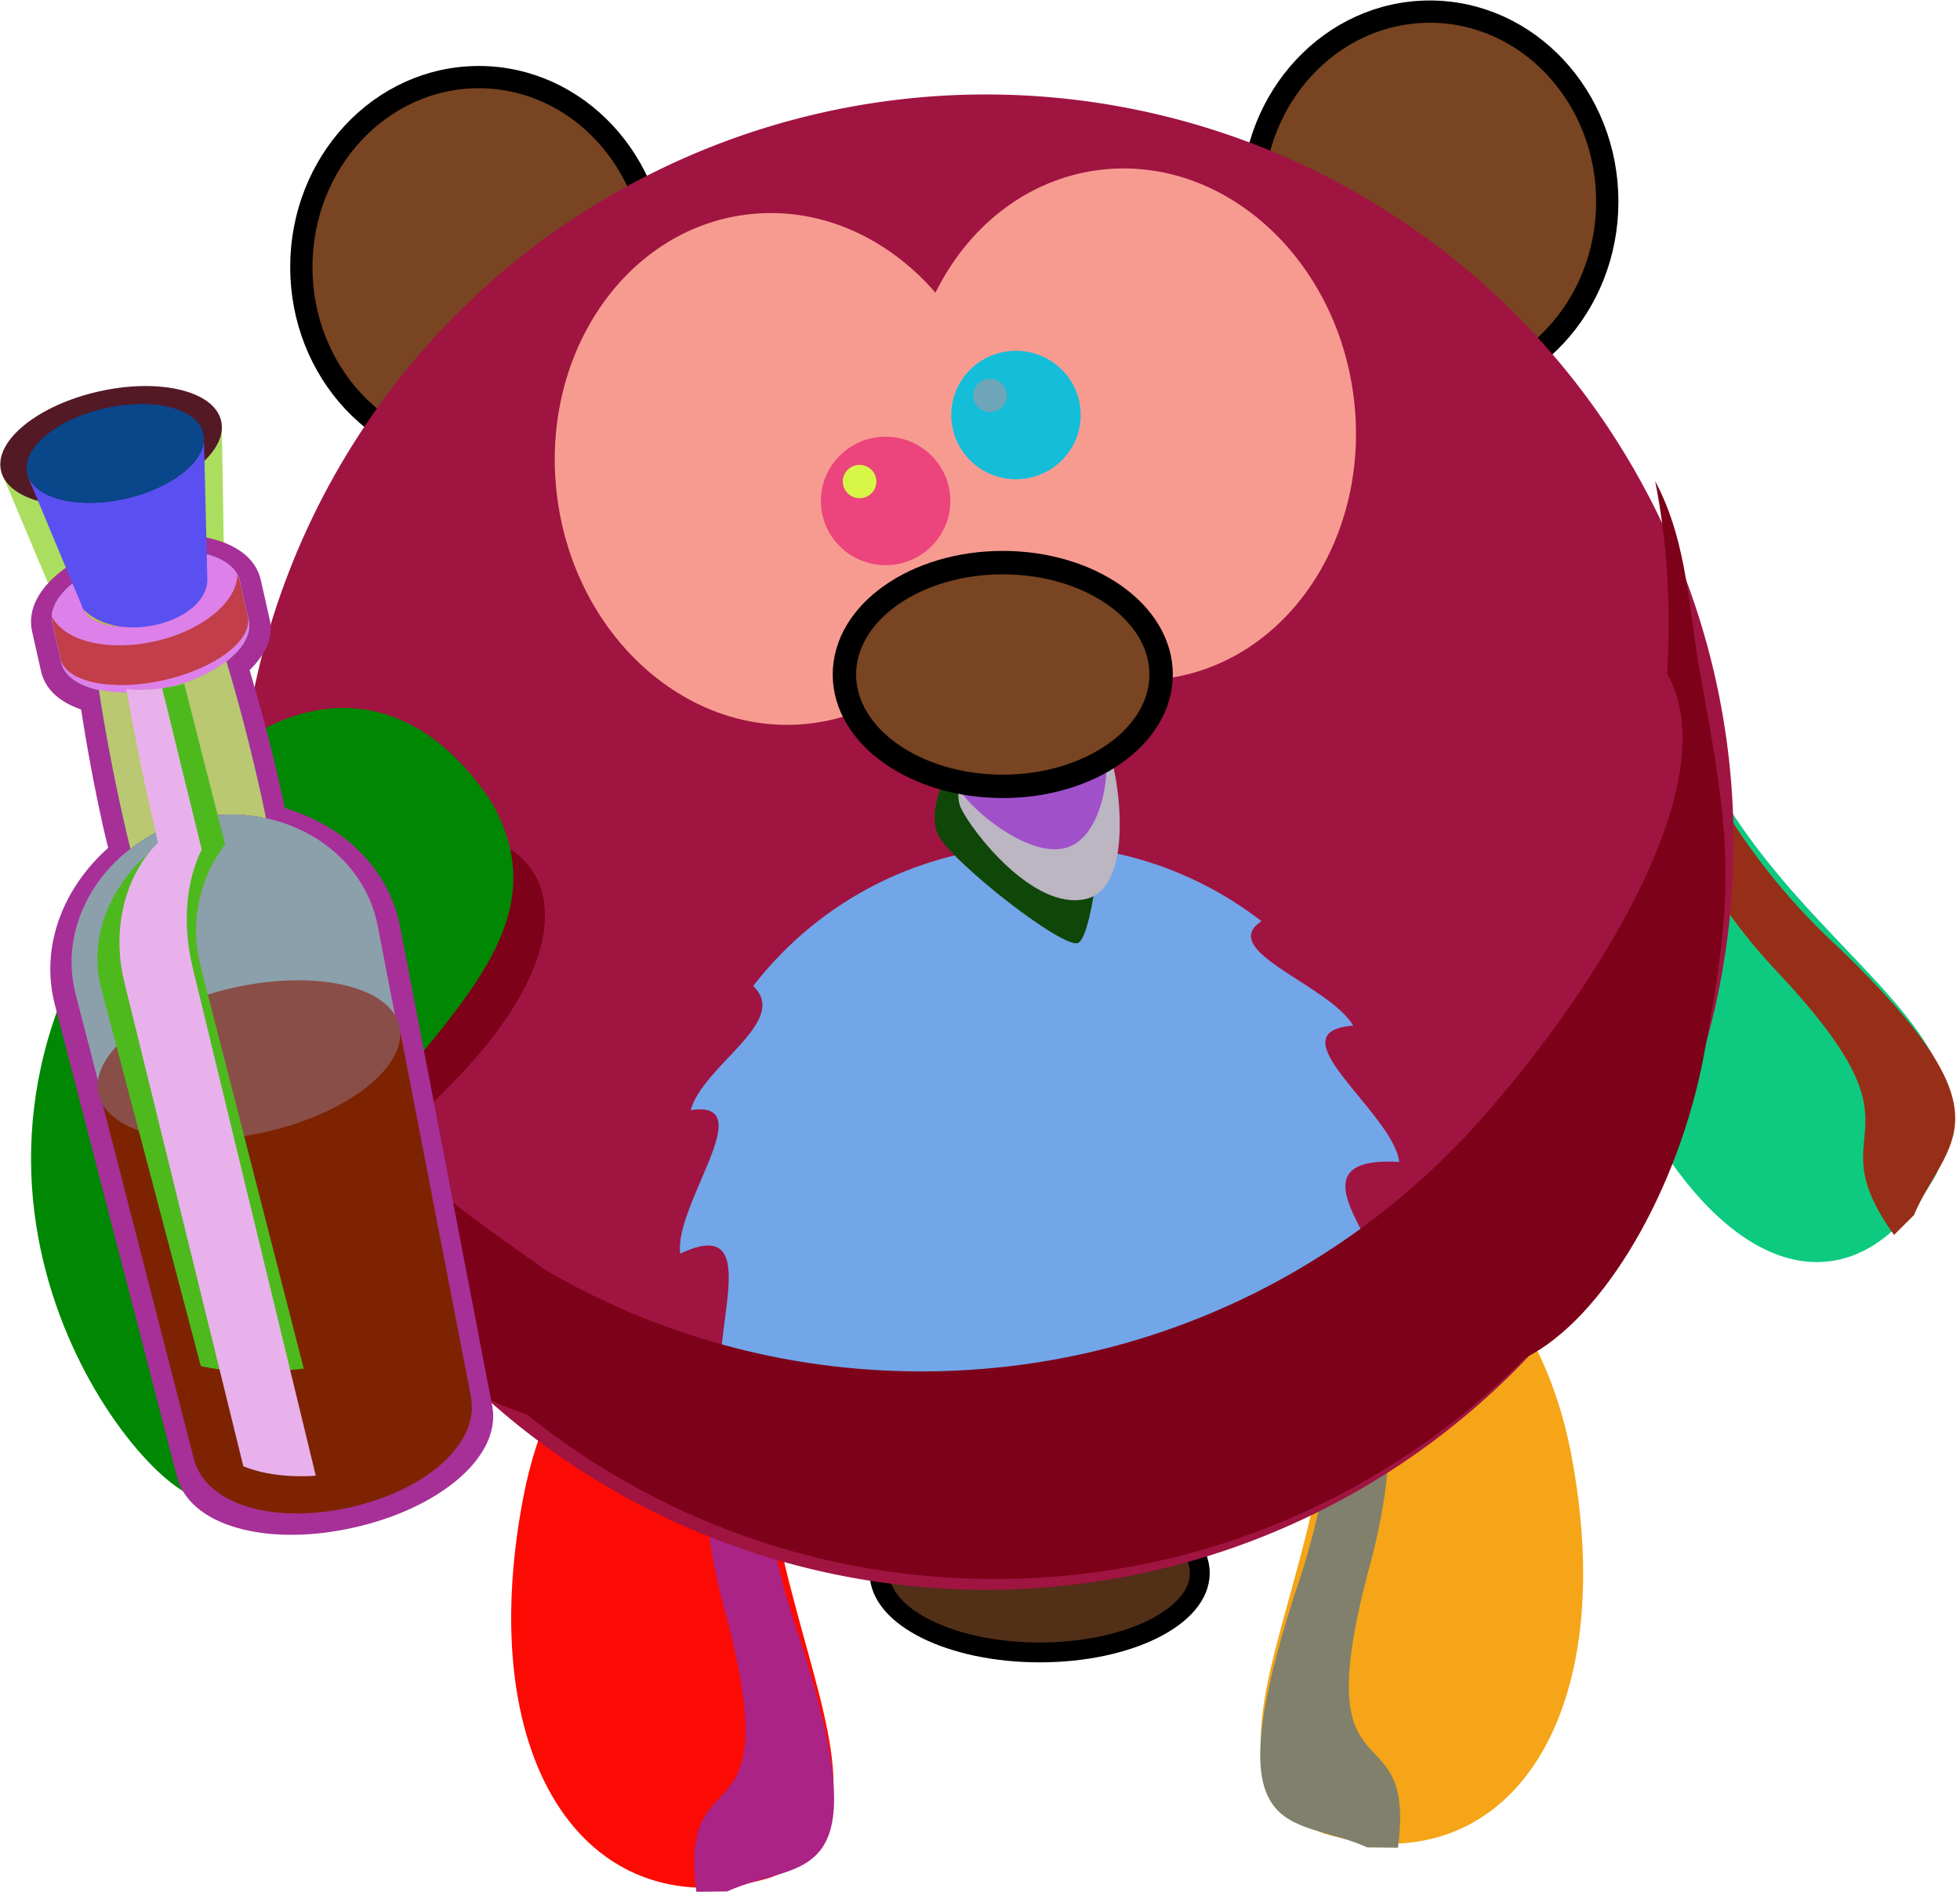 <?xml version="1.0" standalone="no"?>
<svg xmlns:dc="http://purl.org/dc/elements/1.1/" xmlns:cc="http://creativecommons.org/ns#" xmlns:rdf="http://www.w3.org/1999/02/22-rdf-syntax-ns#" xmlns:svg="http://www.w3.org/2000/svg" xmlns="http://www.w3.org/2000/svg" xmlns:xlink="http://www.w3.org/1999/xlink" xmlns:sodipodi="http://sodipodi.sourceforge.net/DTD/sodipodi-0.dtd" xmlns:inkscape="http://www.inkscape.org/namespaces/inkscape" id="svg2850" sodipodi:docname="tanuki.svg" viewBox="0 0 572.225 554.299" version="1.1" inkscape:version="0.91 r13725" width="572.225" height="554.299">
	  <defs id="defs2852">
	    <linearGradient id="linearGradient4098-1-3-3">
	      <stop id="stop4100-1-3-4" style="stop-color:rgb(255, 177, 66)" offset="0"/>
	      <stop id="stop4104-0-3-1" style="stop-color:rgb(200, 118, 0)" offset="1"/>
	    </linearGradient>
	    <linearGradient id="linearGradient8338" y2="444.69" gradientUnits="userSpaceOnUse" x2="575.84" gradientTransform="matrix(0.694,-0.157,0.157,0.694,-407.22,667.33)" y1="530.43" x1="659.43" inkscape:collect="always">
	      <stop id="stop4386-3-3-1-8-4" style="stop-color:white" offset="0"/>
	      <stop id="stop4388-6-2-0-3-9" style="stop-color:white;stop-opacity:0" offset="1"/>
	    </linearGradient>
	    <linearGradient id="linearGradient11719-7-9-6">
	      <stop id="stop11721-7-3-3" style="stop-color:black;stop-opacity:0" offset="0"/>
	      <stop id="stop11723-6-6-77" style="stop-color:black;stop-opacity:0" offset="0.6"/>
	      <stop id="stop11725-43-0-2" style="stop-color:black" offset="1"/>
	    </linearGradient>
	    <radialGradient id="radialGradient4992" xlink:href="#linearGradient11719-7-9-6" gradientUnits="userSpaceOnUse" cy="340.96" cx="505.31" gradientTransform="matrix(4.678,-1.254,1.066,3.978,-2624.1,-578.83)" r="17.922" inkscape:collect="always"/>
	    <radialGradient id="radialGradient4994" xlink:href="#linearGradient11719-7-9-6" gradientUnits="userSpaceOnUse" cy="357.75" cx="499.62" gradientTransform="matrix(7.013,-0.556,1.711,21.589,-4040.8,-7234.9)" r="13.047" inkscape:collect="always"/>
	    <radialGradient id="radialGradient4996" xlink:href="#linearGradient11719-7-9-6" gradientUnits="userSpaceOnUse" cy="332.63" cx="507.58" gradientTransform="matrix(5.751,-1.541,1.066,3.978,-3169,-432.83)" r="17.922" inkscape:collect="always"/>
	    <radialGradient id="radialGradient4998" xlink:href="#linearGradient11719-7-9-6" gradientUnits="userSpaceOnUse" cy="332.63" cx="504.93" gradientTransform="matrix(-3.5987e-6,-5.954,3.789,0,-1155.4,3130.6)" r="17.922" inkscape:collect="always"/>
	    <radialGradient id="radialGradient5000" xlink:href="#linearGradient11719-7-9-6" gradientUnits="userSpaceOnUse" cy="327.4" cx="508.93" gradientTransform="matrix(2.153,-4.42,4.88,2.377,-2608.7,1574)" r="17.922" inkscape:collect="always"/>
	    <linearGradient id="linearGradient5002" y2="377.49" gradientUnits="userSpaceOnUse" x2="611.57" gradientTransform="matrix(2.527,0,0,2.652,-1369.9,-752.89)" y1="377.49" x1="433.47" inkscape:collect="always">
	      <stop id="stop3438-4-5-6" style="stop-color:white" offset="0"/>
	      <stop id="stop3440-0-1-8" style="stop-color:white;stop-opacity:0" offset="1"/>
	    </linearGradient>
	    <linearGradient id="linearGradient5005" y2="541.65" gradientUnits="userSpaceOnUse" x2="573.28" gradientTransform="matrix(2.527,0,0,2.652,-1369.9,-752.89)" y1="-2.648" x1="573.28" inkscape:collect="always">
	      <stop id="stop3638-4-3-6" style="stop-color:white" offset="0"/>
	      <stop id="stop3640-6-1-4" style="stop-color:white;stop-opacity:0" offset="1"/>
	    </linearGradient>
	    <radialGradient id="radialGradient5007" xlink:href="#linearGradient11719-7-9-6" gradientUnits="userSpaceOnUse" cy="326.56" cx="506.72" gradientTransform="matrix(0,-2.627,3.559,2.0394e-6,-1051.6,1462.1)" r="17.922" inkscape:collect="always"/>
	    <linearGradient id="linearGradient5009" y2="323.71" gradientUnits="userSpaceOnUse" x2="504.57" gradientTransform="matrix(2.652,0,0,2.652,-1236,-752.89)" y1="353.45" x1="502.02" inkscape:collect="always">
	      <stop id="stop1401-4-4-85" style="stop-color:rgb(0, 0, 0);stop-opacity:.678" offset="0"/>
	      <stop id="stop1403-7-2-0" style="stop-color:rgb(0, 0, 0);stop-opacity:.329" offset="0.57"/>
	      <stop id="stop1402-7-2-9" style="stop-color:rgb(0, 0, 0);stop-opacity:0" offset="1"/>
	    </linearGradient>
	    <radialGradient id="radialGradient5011" xlink:href="#linearGradient11719-7-9-6" gradientUnits="userSpaceOnUse" cy="324.51" cx="521.02" gradientTransform="matrix(0,-2.552,3.458,1.9811e-6,-1017,1426)" r="17.922" inkscape:collect="always"/>
	    <linearGradient id="linearGradient5013" y2="86.085" spreadMethod="reflect" gradientUnits="userSpaceOnUse" x2="89.969" y1="86.085" x1="150.68" inkscape:collect="always">
	      <stop id="stop3226-1-2-4" style="stop-color:rgb(255, 255, 255)" offset="0"/>
	      <stop id="stop3228-2-8-9" style="stop-color:rgb(191, 158, 21)" offset="0"/>
	      <stop id="stop3230-8-8-0" style="stop-color:rgb(250, 231, 159)" offset="1"/>
	    </linearGradient>
	    <linearGradient id="linearGradient5015" y2="64.319" gradientUnits="userSpaceOnUse" x2="92.919" gradientTransform="translate(0,0.063)" y1="30.622" x1="145.78" inkscape:collect="always">
	      <stop id="stop4355-6-8-0" style="stop-color:rgb(191, 158, 21);stop-opacity:.664" offset="0"/>
	      <stop id="stop4357-8-8-06" style="stop-color:rgb(250, 231, 159);stop-opacity:.876" offset="1"/>
	    </linearGradient>
	    <linearGradient id="linearGradient5017" y2="444.69" gradientUnits="userSpaceOnUse" x2="575.84" gradientTransform="matrix(2.652,0,0,2.652,-1444.2,-743.24)" y1="530.43" x1="659.43" inkscape:collect="always">
	      <stop id="stop4386-3-3-1-8-0" style="stop-color:white" offset="0"/>
	      <stop id="stop4388-6-2-0-3-8" style="stop-color:white;stop-opacity:0" offset="1"/>
	    </linearGradient>
	  </defs>
	  <sodipodi:namedview id="base" fit-margin-left="0" inkscape:zoom="0.655" borderopacity="1.0" inkscape:current-layer="g19725" inkscape:cx="-376.43893" inkscape:cy="193.52866" inkscape:window-width="1916" inkscape:window-maximized="1" inkscape:snap-bbox="false" showgrid="false" fit-margin-right="0" inkscape:document-units="px" bordercolor="#666666" inkscape:window-x="4" inkscape:window-y="1" fit-margin-bottom="0" inkscape:snap-page="false" inkscape:pageopacity="0.0" inkscape:pageshadow="2" pagecolor="#ffffff" inkscape:window-height="1035" fit-margin-top="0"/>
	  <g id="layer1" inkscape:label="Layer 1" inkscape:groupmode="layer" transform="translate(-748.088,-517.232)">
	    <path id="path4375-1-0-4-2-2" style="fill:#2caf48" inkscape:connector-curvature="0" d="m 57.527,831.65 c -2.417,0.547 -4.66,1.492 -6.662,2.718 0.067,0.274 0.121,0.551 0.187,0.825 0.199,0.825 -0.106,1.689 -0.778,2.207 -5.371,4.139 -8.153,10.666 -6.49,17.074 l 16.21,62.509 c 0.361,1.39 2.063,2.847 5.273,3.642 3.21,0.795 7.639,0.802 12.35,-0.265 4.711,-1.067 8.711,-2.984 11.259,-5.082 2.549,-2.099 3.442,-4.141 3.168,-5.554 l -12.303,-63.39 c -1.26,-6.5 -6.587,-11.19 -13.213,-12.611 -0.83,-0.177 -1.477,-0.826 -1.653,-1.656 -0.058,-0.275 -0.129,-0.549 -0.187,-0.825 -2.326,-0.241 -4.751,-0.133 -7.161,0.413 z"/>
	    <g id="g4347" transform="matrix(2.196,0,0,2.196,-66.242,-1039.2)">
	      <g id="g19659" transform="translate(340.692,-11.82)">
	        <g id="g19725">
	          <g id="g19791">
	            <g transform="matrix(0.501,0.166,0.253,-0.509,361.557,1092.122)" id="g19639">
	              <g transform="matrix(0.908,0.42,-0.42,0.908,-652.75,-421.28)" id="g19641">
	                <path d="m 482.6,382.5 c -45.535,23.25 25.964,91.593 -17.115,164.68 -7.963,13.51 57.667,-5.25 72.639,-76.392 14.56,-69.185 -12.487,-106.82 -55.524,-88.29 z" inkscape:connector-curvature="0" style="fill:#f5a517" id="path19643"/>
	              </g>
	              <path d="m -363.76,128.83 c -20.626,2.003 -34.902,-12.082 -45.205,51.315 -7.65,56.976 -40.086,90.15 -53.954,93.202 5.381,5.893 54.308,-16.947 67.722,-80.687 12.74,-60.537 26.337,-27.6 38.462,-61.63 l -7.025,-2.2 z" style="fill:#80806c" sodipodi:nodetypes="cccscc" inkscape:connector-curvature="0" id="path19645"/>
	            </g>
	            <g transform="matrix(-0.248,0.463,-0.409,-0.281,247.064,1086.734)" id="g5556-8">
	              <g transform="matrix(0.908,0.42,-0.42,0.908,-652.75,-421.28)" id="g3472-9-5-3">
	                <path d="m 482.6,382.5 c -45.535,23.25 25.964,91.593 -17.115,164.68 -7.963,13.51 57.667,-5.25 72.639,-76.392 14.56,-69.185 -12.487,-106.82 -55.524,-88.29 z" inkscape:connector-curvature="0" style="fill:#0eca81" id="path3800-0-2-4"/>
	              </g>
	              <path d="m -363.76,128.83 c -20.626,2.003 -34.902,-12.082 -45.205,51.315 -7.65,56.976 -40.086,90.15 -53.954,93.202 5.381,5.893 54.308,-16.947 67.722,-80.687 12.74,-60.537 26.337,-27.6 38.462,-61.63 l -7.025,-2.2 z" style="fill:#972f18" sodipodi:nodetypes="cccscc" inkscape:connector-curvature="0" id="path3200-4-6-2"/>
	            </g>
	            <g id="g19631" transform="matrix(-0.501,0.166,-0.253,-0.509,-22.859,1097.978)">
	              <g id="g19633" transform="matrix(0.908,0.42,-0.42,0.908,-652.75,-421.28)">
	                <path id="path19635" style="fill:#fc0b04" inkscape:connector-curvature="0" d="m 482.6,382.5 c -45.535,23.25 25.964,91.593 -17.115,164.68 -7.963,13.51 57.667,-5.25 72.639,-76.392 14.56,-69.185 -12.487,-106.82 -55.524,-88.29 z"/>
	              </g>
	              <path id="path19637" inkscape:connector-curvature="0" sodipodi:nodetypes="cccscc" style="fill:#ab2384" d="m -363.76,128.83 c -20.626,2.003 -34.902,-12.082 -45.205,51.315 -7.65,56.976 -40.086,90.15 -53.954,93.202 5.381,5.893 54.308,-16.947 67.722,-80.687 12.74,-60.537 26.337,-27.6 38.462,-61.63 l -7.025,-2.2 z"/>
	            </g>
	            <ellipse ry="10.555" rx="21.29" cy="929.69" cx="168.353" id="path19647" style="opacity:1;fill:#522f17;fill-opacity:1;stroke:#000000;stroke-width:2.637;stroke-linecap:round;stroke-linejoin:round;stroke-miterlimit:4;stroke-dasharray:none;stroke-opacity:1"/>
	            <ellipse ry="25.252" rx="23.596" cy="756.081" cx="93.789" id="ellipse19655" style="opacity:1;fill:#784421;fill-opacity:1;stroke:#000000;stroke-width:2.96;stroke-linecap:round;stroke-linejoin:round;stroke-miterlimit:4;stroke-dasharray:none;stroke-opacity:1"/>
	            <ellipse style="opacity:1;fill:#784421;fill-opacity:1;stroke:#000000;stroke-width:2.96;stroke-linecap:round;stroke-linejoin:round;stroke-miterlimit:4;stroke-dasharray:none;stroke-opacity:1" id="ellipse19657" cx="220.219" cy="747.374" rx="23.596" ry="25.252"/>
	            <path d="M 259.73,819.38 A 99.391,99.391 0 1 1 62.55,844.54 99.391,99.391 0 0 1 259.73,819.38 Z" inkscape:connector-curvature="0" style="fill:#a01441" id="path2385-6-3-2"/>
	            <path d="m 216.16,875.04 c -16.155,-0.919 0.305,13.052 -1.385,19.078 -10.166,-3.483 -4.534,11.623 -8.308,16.501 -8.252,0.607 -8.477,9.036 -13.886,12.185 -7.398,-2.951 -11.523,5.289 -18.119,6.131 -6.596,0.842 -11.43,-5.954 -19.078,-1.385 -6.026,-1.69 -8.322,-9.494 -16.501,-8.308 -4.877,-3.774 -6.311,-20.323 -12.185,-13.886 -3.149,-5.409 5.848,-23.838 -6.131,-18.119 -0.842,-6.596 10.845,-20.526 1.385,-19.078 1.69,-6.026 13.283,-11.831 8.308,-16.501 7.547,-9.755 18.814,-16.633 32.005,-18.316 13.192,-1.683 25.824,2.146 35.579,9.693 -5.993,3.95 9.036,8.477 12.185,13.886 -10.749,0.828 5.289,11.523 6.131,18.119 z" inkscape:connector-curvature="0" style="fill:#72a6e9" id="path3167-2-2-3"/>
	            <path d="m 250.18,784.53 c 1.676,8.433 2.109,17.057 1.595,25.626 8.402,14.761 -10.763,43.966 -26.141,60.76 -18.163,19.662 -44.167,31.971 -73.024,31.971 -18.234,1e-5 -35.318,-4.927 -50.014,-13.507 -13.992,-10.131 -22.79,-14.719 -14.305,-22.854 19.448,-18.648 17.044,-32.474 4.753,-35.026 -27.681,-4.998 -49.055,2.887 -31.157,41.371 9.882,21.248 26.248,31.685 38.289,35.738 17.027,13.687 38.656,21.874 62.189,21.874 27.584,0 52.562,-11.25 70.575,-29.416 10.478,-5.233 20.395,-22.536 23.703,-40.109 4.201,-22.314 3.534,-28.725 -0.194,-49.309 -1.903,-9.687 -1.772,-18.661 -6.269,-27.119 z" inkscape:connector-curvature="0" style="fill:#7d0119" sodipodi:nodetypes="cccscscscscscc" id="path3211-9-6-1"/>
	            <path d="m 129.345,749.108 c -16.274,2.058 -27.541,18.877 -25.139,37.541 2.402,18.664 17.57,32.14 33.843,30.082 9.564,-1.209 17.376,-7.52 21.721,-16.303 6.431,7.427 15.61,11.582 25.177,10.372 16.274,-2.058 27.541,-18.877 25.139,-37.541 -2.402,-18.664 -17.569,-32.14 -33.843,-30.082 -9.566,1.21 -17.399,7.518 -21.743,16.306 -6.43,-7.419 -15.592,-11.585 -25.154,-10.376 z" inkscape:connector-curvature="0" style="fill:#f79b91" id="path2387-3-8-4"/>
	            <g transform="matrix(0.583,-0.145,0.145,0.583,137.209,571.661)" id="g3476-1-7-5">
	              <path d="m -59.254,407.629 c -9.213,1.175 -17.921,12.697 -16.695,19.116 1.226,6.419 20.689,31.333 24.294,30.873 3.605,-0.46 14.255,-28.668 12.891,-36.165 -1.364,-7.497 -14.55,-15.13 -20.49,-13.824 z" inkscape:connector-curvature="0" style="fill:#0f4709" id="path3407-1-9-1"/>
	              <path sodipodi:nodetypes="ccscc" id="path19653" style="fill:#bcb5c2" inkscape:connector-curvature="0" d="m -53.701,405.355 c -8.601,1.199 -16.922,11.364 -15.899,16.91 1.024,5.545 10.113,26.216 22.056,26.313 11.232,0.091 13.801,-25.149 12.67,-31.627 -1.132,-6.478 -13.273,-12.843 -18.827,-11.595 z"/>
	              <path sodipodi:nodetypes="ccacc" d="m -54.205,404.801 c -8.224,0.699 -15.868,8.859 -14.693,13.502 1.175,4.643 11.752,19.635 20.831,18.123 8.108,-1.35 13.665,-15.919 12.354,-21.341 -1.311,-5.422 -13.196,-11.129 -18.491,-10.284 z" inkscape:connector-curvature="0" style="fill:#a051ca" id="path2391-0-6-7"/>
	            </g>
	            <path d="m 95.541,827.32 c 15.049,26.75 -34.396,39.97 -37.124,90.83 -0.504,9.4 -36.101,-24.56 -19.963,-65.11 15.694,-39.44 41.717,-49.27 57.087,-25.72 z" inkscape:connector-curvature="0" style="fill:#008703" sodipodi:nodetypes="cssc" id="path3169-3-0-5"/>
	            <g transform="matrix(0.525,0,0,0.521,-20.88,587.507)" id="g3460-9-4-9">
	              <path d="m 337.69,381.16 a 16.387,16.387 0 1 1 -32.511,4.148 16.387,16.387 0 1 1 32.511,-4.148 z" inkscape:connector-curvature="0" style="fill:#ec447c" id="path2411-1-8-8"/>
	              <path d="m 319.06,377.75 a 4.25,4.25 0 0 1 -8.432,1.076 4.25,4.25 0 1 1 8.432,-1.076 z" inkscape:connector-curvature="0" style="fill:#d7f646" id="path3341-9-7-1"/>
	            </g>
	            <g transform="matrix(-0.525,0,0,0.521,344.972,565.453)" id="g3464-6-0-3">
	              <g transform="matrix(-0.274,0.962,-0.962,-0.274,805.39,158.38)" id="g3468-9-8-3">
	                <g id="g3482-3-6-3">
	                  <path d="M 377.1,370.34 A 16.387,16.387 0 1 1 348.11,385.628 16.387,16.387 0 1 1 377.1,370.34 Z" inkscape:connector-curvature="0" style="fill:#14bed9" id="path3301-3-2-7"/>
	                  <path d="m 360.23,372.5 a 4.25,4.25 0 0 1 -8.432,1.076 4.25,4.25 0 1 1 8.432,-1.076 z" inkscape:connector-curvature="0" style="fill:#6ea5b8" id="path3343-8-4-9"/>
	                </g>
	              </g>
	            </g>
	            <g transform="matrix(0.262,-0.059,0.059,0.262,15.195,776.28)" id="g3241-0-7-3">
	              <g inkscape:label="Layer 1" id="layer1-3-5-9-8">
	                <path d="m 104.95,226.39 c -42.321,0 -77.931,32.181 -76.693,71.831 l 7.507,240.4 c 0.595,19.065 31.036,34.55 69.186,34.55 38.15,0 68.505,-15.485 69.101,-34.55 l 7.507,-240.4 c 1.238,-39.65 -34.287,-71.831 -76.608,-71.831 z" inkscape:connector-curvature="0" style="fill:#d39d08" sodipodi:nodetypes="csssssc" id="path4252-6-3-73"/>
	                <g transform="matrix(1.096,0,0,1.056,-61.096,75.468)" style="fill:#000000" id="g3164-6-9-1">
	                  <path d="m 114.55,45.628 c 22.231,24.955 61.68,21.227 72.125,-1.414 l 15.556,-77.782 -101.58,-1.377 13.898,80.573 z" style="fill:#abde5e" sodipodi:nodetypes="ccccc" inkscape:connector-curvature="0" id="path3166-4-2-0"/>
	                  <path d="m 151.54,-62.324 c 28.146,-4.5e-5 50.978,11.663 50.978,26.126 4e-5,14.463 -22.832,26.266 -50.978,26.266 -28.146,4.48e-5 -50.978,-11.803 -50.978,-26.266 0,-14.463 22.832,-26.126 50.978,-26.126 z" style="fill:#531925" sodipodi:nodetypes="csssc" inkscape:connector-curvature="0" id="path3168-0-8-0"/>
	                </g>
	                <path inkscape:radius="2.4076054" transform="matrix(4.063,0,0,4.012,-2227.1,-1366.2)" inkscape:original="M 573.90625 364.09375 C 567.35799 364.09374 562.03125 366.75712 562.03125 370.03125 L 562.03125 375.03125 C 562.03126 376.74328 563.48318 378.29413 565.8125 379.375 C 565.45142 384.34974 565.25 389.87654 565.25 395.71875 C 565.25001 396.96979 565.29437 398.18545 565.3125 399.40625 C 558.95357 402.35285 554.53051 408.44023 554.75 415.46875 L 556.625 475.5625 C 556.77376 480.32741 564.37182 484.1875 573.90625 484.1875 C 583.44065 484.18749 591.03871 480.3274 591.1875 475.5625 L 593.0625 415.46875 C 593.28207 408.43832 588.85543 402.35193 582.5 399.40625 C 582.51799 398.18546 582.5625 396.9698 582.5625 395.71875 C 582.56253 389.8768 582.35885 384.34962 582 379.375 C 582.10173 379.32767 582.21415 379.26782 582.3125 379.21875 C 584.46082 378.14722 585.78125 376.66831 585.78125 375.03125 L 585.78125 370.03125 C 585.78124 366.75714 580.45451 364.09375 573.90625 364.09375 z " d="m 573.906,361.686 c -3.601,-10e-6 -6.883,0.702 -9.471,1.996 -2.587,1.294 -4.812,3.407 -4.812,6.35 l 0,5 c 10e-6,2.515 1.63,4.388 3.736,5.705 -0.304,4.66 -0.518,9.633 -0.518,14.982 0,0.845 0.023,1.616 0.041,2.404 -6.318,3.537 -10.773,9.923 -10.539,17.42 l 1.875,60.094 c 0.114,3.64 2.901,6.398 6.447,8.178 3.546,1.78 8.148,2.781 13.24,2.781 5.092,0 9.694,-1.002 13.24,-2.781 3.546,-1.78 6.334,-4.538 6.447,-8.178 l 1.875,-60.094 c 0.234,-7.499 -4.224,-13.884 -10.539,-17.42 0.018,-0.789 0.041,-1.559 0.041,-2.404 3e-5,-5.41 -0.214,-10.449 -0.523,-15.15 2.043,-1.307 3.742,-3.067 3.742,-5.537 l 0,-5 c -10e-6,-2.943 -2.225,-5.056 -4.812,-6.35 -2.587,-1.294 -5.87,-1.996 -9.471,-1.996 z" sodipodi:type="inkscape:offset" style="fill:#a63097" id="path4528-0-3-5"/>
	                <path d="m 104.95,92.625 c -26.201,0 -47.567,10.683 -47.567,23.784 l 0,20.054 c -4.2e-5,6.85 5.845,12.995 15.165,17.32 -1.445,19.905 -2.237,42.007 -2.237,65.383 0,5.006 0.093,9.949 0.166,14.834 -25.444,11.79 -43.058,36.101 -42.18,64.223 l 7.458,240.4 c 0.595,19.066 31.046,34.556 69.195,34.556 38.15,0 68.517,-15.491 69.113,-34.556 l 7.458,-240.4 c 0.878,-28.13 -16.751,-52.437 -42.18,-64.223 0.072,-4.885 0.166,-9.828 0.166,-14.834 0,-23.375 -0.802,-45.479 -2.237,-65.383 0.407,-0.189 0.849,-0.384 1.243,-0.58 8.596,-4.287 13.922,-10.189 13.922,-16.74 l 0,-20.054 c -5e-5,-13.101 -21.283,-23.784 -47.484,-23.784 z" style="fill:#dd28f7" sodipodi:nodetypes="ccccscccscccscsccc" inkscape:connector-curvature="0" id="path4396-4-0-0"/>
	                <path d="m 104.95,226.39 c -42.321,0 -77.931,32.181 -76.693,71.831 l 7.507,240.4 c 0.595,19.065 31.036,34.55 69.186,34.55 38.15,0 68.505,-15.485 69.101,-34.55 l 7.507,-240.4 c 1.238,-39.65 -34.287,-71.831 -76.608,-71.831 z" inkscape:connector-curvature="0" style="fill:#8ba0aa" sodipodi:nodetypes="csssssc" id="path4242-6-1-3"/>
	                <path d="m 29.17,348.65 5.614,186.7 c 0.406,13.446 10.326,23.666 22.989,30.24 12.663,6.574 29.144,10.254 47.325,10.254 18.182,-5e-5 34.635,-3.679 47.297,-10.254 12.663,-6.574 22.583,-16.793 22.989,-30.24 l 5.558,-183.6 c -7.191,14.118 -38.21,24.756 -75.311,24.756 -39.771,0 -72.524,-12.221 -76.462,-27.854 z" inkscape:connector-curvature="0" style="fill:#7d2301" id="path5188-2-7-18"/>
	                <ellipse transform="matrix(0.915,0,0,0.672,-354.6,86.065)" style="fill:#8a4e49" id="path3303-6-8-0" cx="502.046" cy="390.994" rx="83.439" ry="54.447"/>
	                <path d="m 104.95,92.624 c -26.201,0 -47.566,10.686 -47.566,23.786 l 0,20.054 c -6e-5,13.101 21.366,23.7 47.567,23.7 26.201,0 47.484,-10.6 47.484,-23.7 l 0,-20.054 c -5e-5,-13.1 -21.283,-23.783 -47.484,-23.783 z m 0,3.895 c 17.157,-5.9e-5 31.076,6.918 31.076,15.496 3e-5,8.579 -13.918,15.579 -31.076,15.579 -17.157,0 -31.076,-7.001 -31.076,-15.579 0,-8.579 13.918,-15.496 31.076,-15.496 z" inkscape:connector-curvature="0" style="fill:#7eb8ed" id="path4197-7-9-17"/>
	                <path d="m 72.549,153.7 c -1.448,19.926 -2.237,42.059 -2.237,65.466 0,5.006 0.093,9.949 0.166,14.833 10.429,-4.832 22.17,-7.624 34.473,-7.624 12.295,0 23.977,2.797 34.391,7.624 0.072,-4.885 0.166,-9.828 0.166,-14.833 -2e-5,-23.375 -0.802,-45.479 -2.237,-65.383 -8.472,3.935 -19.823,6.381 -32.319,6.381 -12.532,0 -23.897,-2.508 -32.402,-6.464 z" inkscape:connector-curvature="0" style="fill:#1b2ca3" id="path4256-5-1-91"/>
	                <path d="m 104.95,92.624 c -26.201,0 -47.566,10.686 -47.566,23.786 l 0,20.054 c -6e-5,13.101 21.366,23.7 47.567,23.7 26.201,0 47.484,-10.6 47.484,-23.7 l 0,-20.054 c -5e-5,-13.1 -21.283,-23.783 -47.484,-23.783 z m 0,3.895 c 17.157,-5.9e-5 31.076,6.918 31.076,15.496 3e-5,8.579 -13.918,15.579 -31.076,15.579 -17.157,0 -31.076,-7.001 -31.076,-15.579 0,-8.579 13.918,-15.496 31.076,-15.496 z" inkscape:connector-curvature="0" style="fill:#60b55e" id="path4272-6-5-03"/>
	                <path d="m 104.95,92.624 c -26.201,0 -47.566,10.686 -47.566,23.786 l 0,20.054 c -6e-5,13.101 21.366,23.7 47.567,23.7 26.201,0 47.484,-10.6 47.484,-23.7 l 0,-20.054 c -5e-5,-13.1 -21.283,-23.783 -47.484,-23.783 z m 0,3.895 c 17.157,-5.9e-5 31.076,6.918 31.076,15.496 3e-5,8.579 -13.918,15.579 -31.076,15.579 -17.157,0 -31.076,-7.001 -31.076,-15.579 0,-8.579 13.918,-15.496 31.076,-15.496 z" inkscape:connector-curvature="0" style="fill:#9f94f3" id="path4276-9-4-5"/>
	                <path d="m 104.95,92.624 c -26.201,0 -47.566,10.686 -47.566,23.786 l 0,20.054 c -6e-5,13.101 21.366,23.7 47.567,23.7 26.201,0 47.484,-10.6 47.484,-23.7 l 0,-20.054 c -5e-5,-13.1 -21.283,-23.783 -47.484,-23.783 z m 0,3.895 c 17.157,-5.9e-5 31.076,6.918 31.076,15.496 3e-5,8.579 -13.918,15.579 -31.076,15.579 -17.157,0 -31.076,-7.001 -31.076,-15.579 0,-8.579 13.918,-15.496 31.076,-15.496 z" inkscape:connector-curvature="0" style="fill:#de80e9" id="path4280-8-9-9"/>
	                <path d="m 57.881,113.26 c -0.138,0.579 -0.247,1.155 -0.331,1.742 -0.088,0.612 -0.166,1.268 -0.166,1.894 l 0,17.573 c -6e-5,11.975 21.366,21.664 47.567,21.664 26.201,5e-5 47.484,-9.689 47.484,-21.664 l 0,-17.573 c 0,-0.626 -0.078,-1.282 -0.166,-1.894 -0.084,-0.587 -0.194,-1.163 -0.331,-1.742 -3.223,13.115 -23.029,23.179 -46.987,23.179 -23.967,0 -43.845,-10.07 -47.079,-23.18 z" inkscape:connector-curvature="0" style="fill:#c13e4a" id="path4310-7-2-48"/>
	                <path d="m 72.549,153.7 c -1.448,19.926 -2.237,42.059 -2.237,65.466 0,5.006 0.093,9.949 0.166,14.833 10.429,-4.832 22.17,-7.624 34.473,-7.624 12.295,0 23.977,2.797 34.391,7.624 0.072,-4.885 0.166,-9.828 0.166,-14.833 -2e-5,-23.375 -0.802,-45.479 -2.237,-65.383 -8.472,3.935 -19.823,6.381 -32.319,6.381 -12.532,0 -23.897,-2.508 -32.402,-6.464 z" inkscape:connector-curvature="0" style="fill:#b9c871" id="path4318-2-5-4"/>
	                <path d="m 89.087,157.43 c -1.389,18.963 -2.132,39.753 -2.132,61.737 2.6e-5,5.006 2.21e-4,9.949 0.079,14.833 -27.632,11.79 -46.761,36.1 -45.808,64.223 l 7.029,193.17 c 12.261,5.867 29.448,10.318 49.441,12.43 l -6.081,-205.6 c -0.624,-22.72 9.436,-43.02 25.116,-56.18 l -2.29,-81.957 c -1.37,0.066 -2.784,0.083 -4.186,0.083 -7.649,0 -14.835,-0.978 -21.166,-2.735 z" inkscape:connector-curvature="0" style="fill:#4eb91d" id="path4352-8-7-6"/>
	                <path d="m 85.928,156.43 c -0.989,19.223 -1.501,40.369 -1.501,62.732 3.4e-5,5.006 0.025,9.949 0.079,14.833 -18.977,11.79 -32.089,36.1 -31.433,64.223 l 4.818,246.2 c 8.421,5.867 20.23,10.318 33.961,12.43 l -4.187,-258.63 c -0.428,-22.72 6.452,-43.02 17.215,-56.18 l -1.58,-82.206 c -6.305,-0.51 -12.204,-1.673 -17.375,-3.398 z" inkscape:connector-curvature="0" style="fill:#e8b1eb" id="path4333-2-4-9"/>
	                <g id="g4503-9-9-2">
	                  <g id="g4472-9-9-90">
	                    <path d="m 104.95,96.519 c 17.157,-5.9e-5 31.076,6.918 31.076,15.496 3e-5,8.579 -13.918,15.579 -31.076,15.579 -17.157,0 -31.076,-7.001 -31.076,-15.579 0,-8.579 13.918,-15.496 31.076,-15.496 z" style="fill:#ab08df" sodipodi:nodetypes="csssc" inkscape:connector-curvature="0" id="path4284-6-4-30"/>
	                    <path d="m 104.95,96.519 c 17.157,-5.9e-5 31.076,6.918 31.076,15.496 3e-5,8.579 -13.918,15.579 -31.076,15.579 -17.157,0 -31.076,-7.001 -31.076,-15.579 0,-8.579 13.918,-15.496 31.076,-15.496 z" style="fill:#bd78a8" sodipodi:nodetypes="csssc" inkscape:connector-curvature="0" id="path4292-0-5-3"/>
	                    <path d="m 104.95,96.519 c 17.157,-5.9e-5 31.076,6.918 31.076,15.496 3e-5,8.579 -13.918,15.579 -31.076,15.579 -17.157,0 -31.076,-7.001 -31.076,-15.579 0,-8.579 13.918,-15.496 31.076,-15.496 z" inkscape:connector-curvature="0" style="fill:#c4ba55" sodipodi:nodetypes="csssc" id="path4288-2-9-3"/>
	                    <path d="m 73.76,113.06 c 13.3,21.893 59.075,19.863 63.276,-1.241 l 13.64,-68.238 -89.238,-0.723 12.318,70.201 z" style="fill:#5a50f1" sodipodi:nodetypes="ccccc" inkscape:connector-curvature="0" id="path2577-7-3-7"/>
	                  </g>
	                  <g id="g4449-1-3-4">
	                    <path d="m 106.21,18.355 c 24.693,-4e-5 44.723,10.232 44.723,22.921 3e-5,12.689 -20.031,23.043 -44.723,23.043 -24.693,3.9e-5 -44.723,-10.355 -44.723,-23.043 0,-12.689 20.031,-22.921 44.723,-22.921 z" style="fill:#461e20" sodipodi:nodetypes="csssc" inkscape:connector-curvature="0" id="path4347-0-1-4"/>
	                    <path d="m 106.21,18.418 c 24.693,-4e-5 44.723,10.232 44.723,22.921 3e-5,12.689 -20.031,23.043 -44.723,23.043 -24.693,3.9e-5 -44.723,-10.355 -44.723,-23.043 0,-12.689 20.031,-22.921 44.723,-22.921 z" style="fill:#0a468a" sodipodi:nodetypes="csssc" inkscape:connector-curvature="0" id="path2579-4-1-99"/>
	                  </g>
	                </g>
	              </g>
	              <g inkscape:label="s1" style="display:none" id="layer2-5-6-5">
	                <path d="m 108.85,236.02 c -9.23,0 -18.156,1.587 -26.435,4.392 0.016,1.05 -0.015,2.102 0,3.149 0.045,3.159 -1.773,6.049 -4.641,7.375 -22.915,10.618 -38.392,32.039 -37.622,56.682 l 7.458,240.4 c 0.167,5.348 5.152,12.04 16.159,17.568 11.007,5.528 27.089,9.198 45.081,9.198 17.992,0 34.096,-3.672 45.081,-9.198 10.984,-5.526 15.909,-12.209 16.077,-17.568 l 7.458,-240.4 c 0.77,-24.649 -14.72,-46.067 -37.622,-56.682 -2.868,-1.327 -4.686,-4.216 -4.641,-7.375 0.015,-1.048 -0.016,-2.099 0,-3.149 -8.252,-2.789 -17.149,-4.392 -26.352,-4.392 z" inkscape:connector-curvature="0" style="fill:#02d163" id="path4375-1-0-4-2-0"/>
	              </g>
	            </g>
	            <ellipse style="opacity:1;fill:#784421;fill-opacity:1;stroke:#000000;stroke-width:3.112;stroke-linecap:round;stroke-linejoin:round;stroke-miterlimit:4;stroke-dasharray:none;stroke-opacity:1" id="ellipse19651" cx="163.447" cy="810.241" rx="21.052" ry="14.871"/>
	          </g>
	        </g>
	      </g>
	    </g>
	  </g>
	</svg>